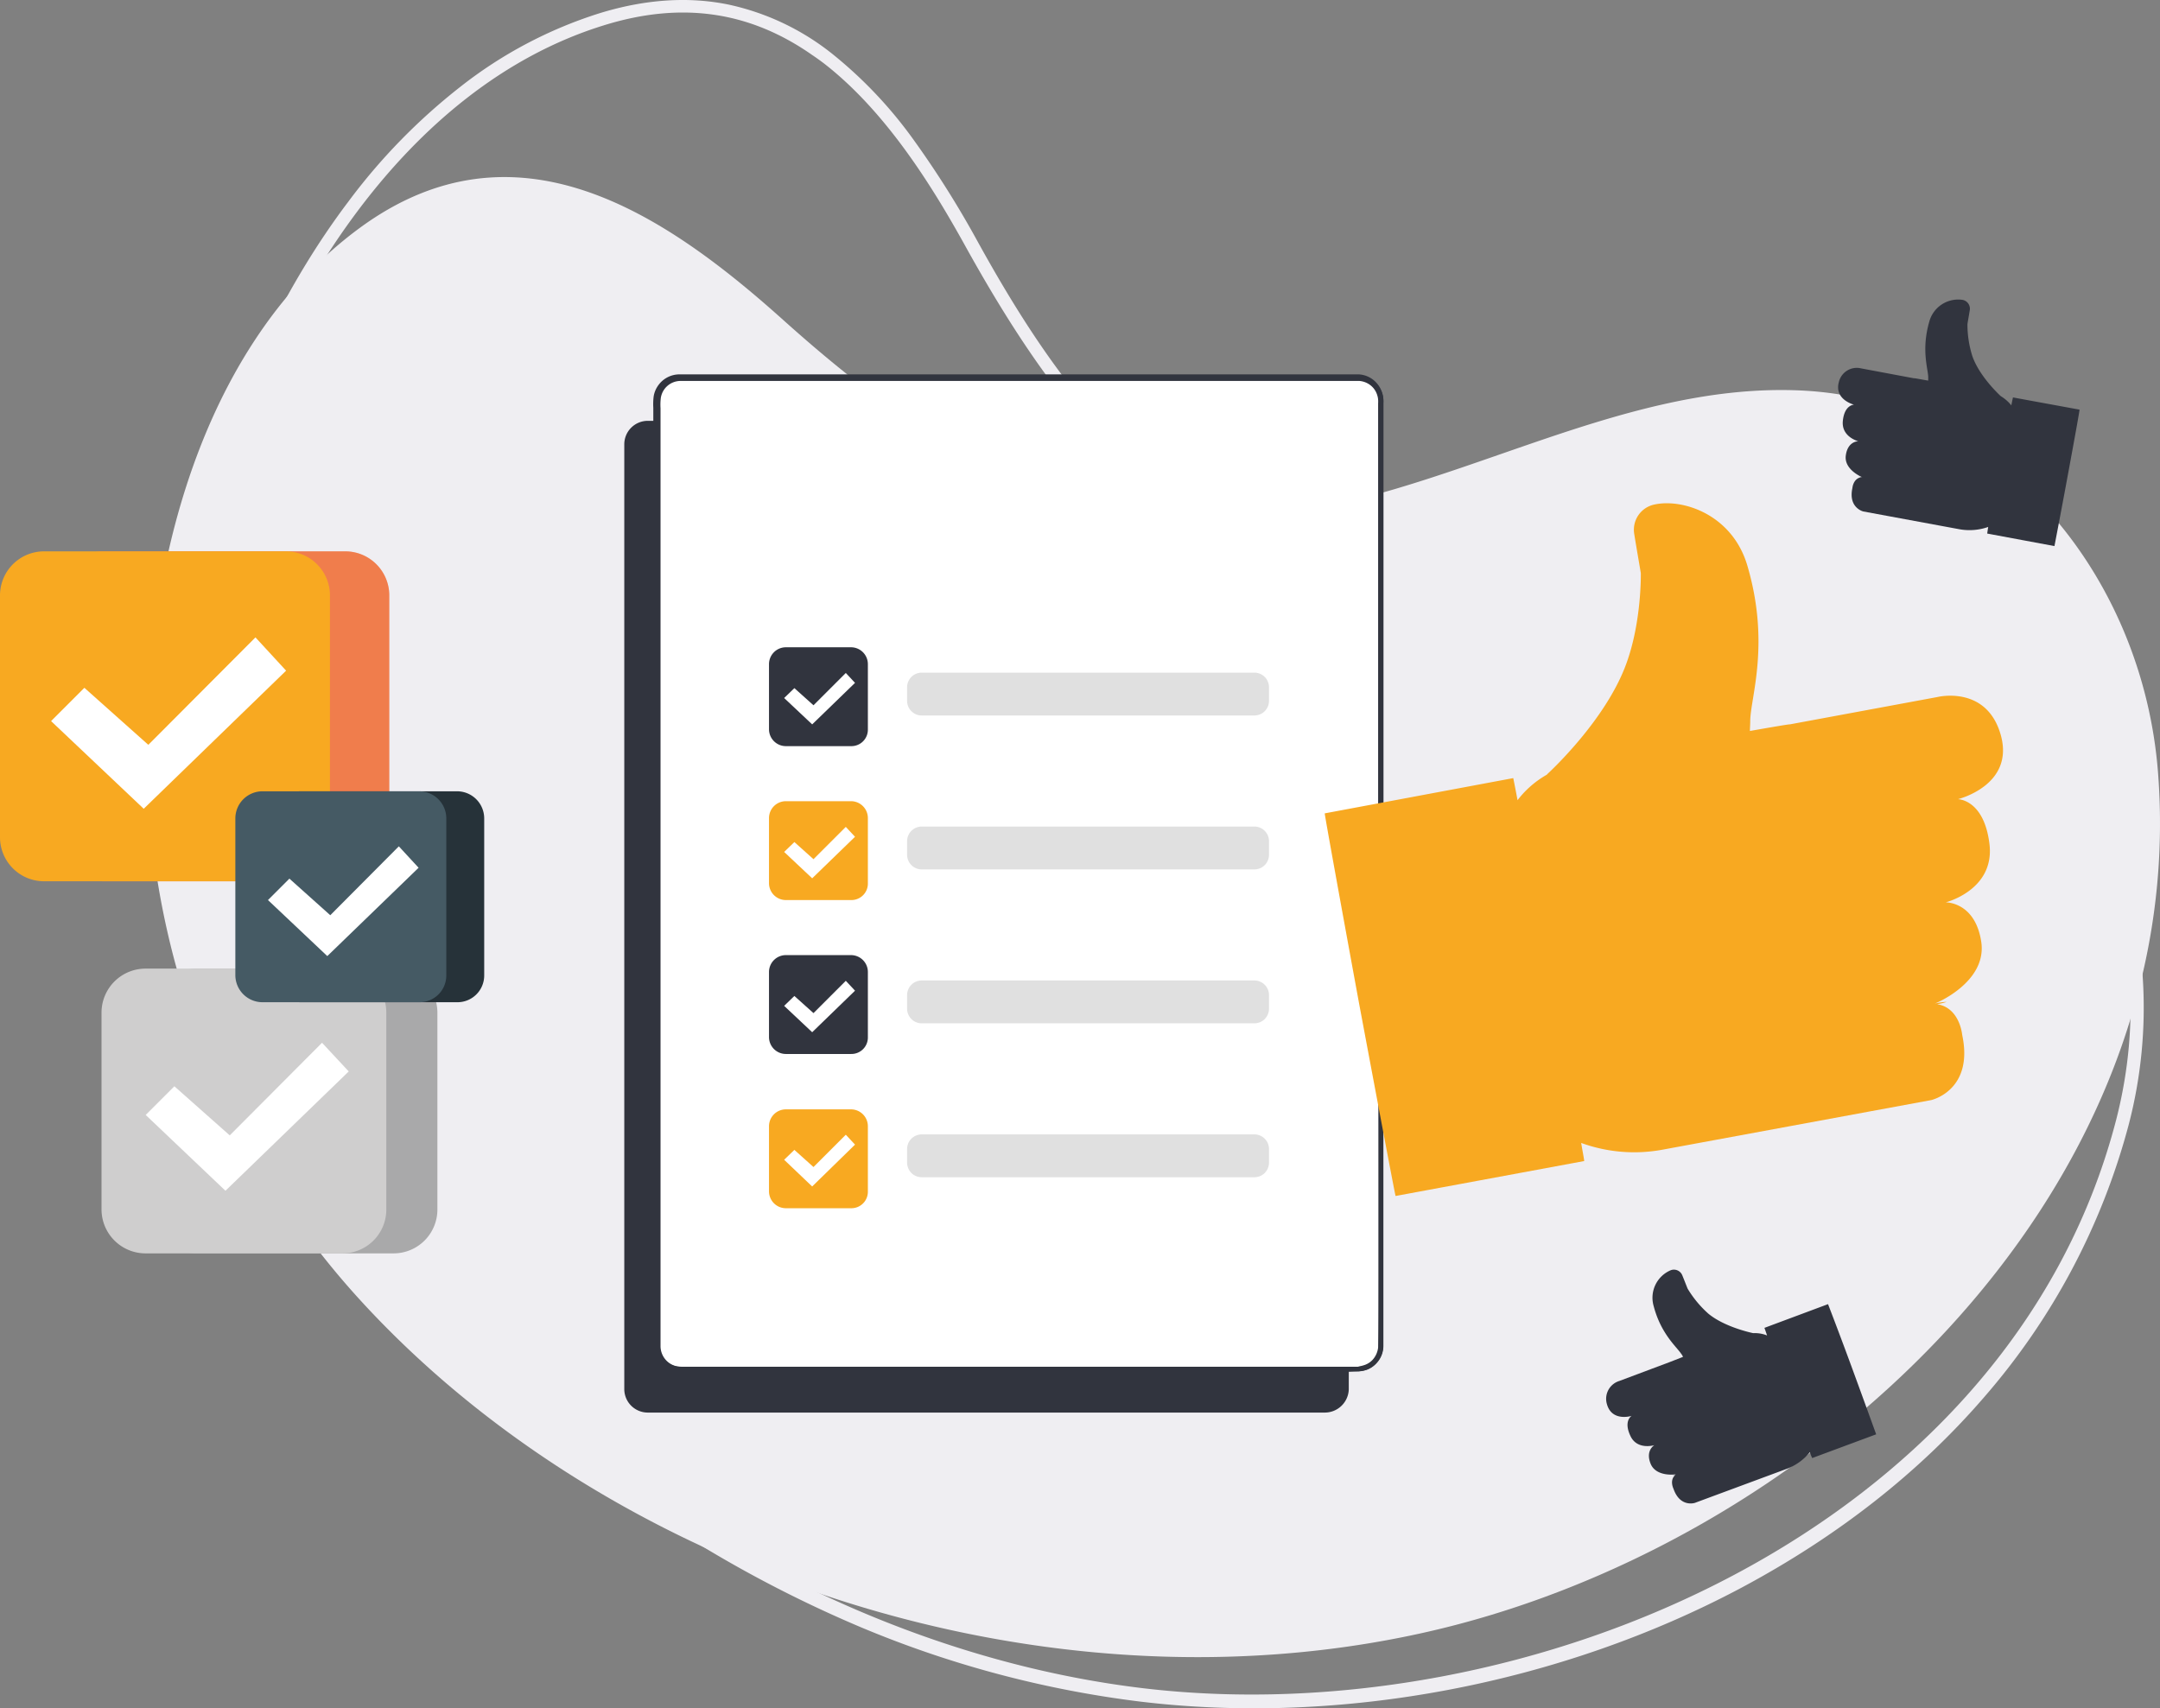 <svg xmlns="http://www.w3.org/2000/svg" width="470.057" height="371.788" viewBox="0 0 470.057 371.788"><rect x="0" y="0" width="470.057" height="371.788" fill="#808080" stroke="none"/><g transform="translate(-8.1 -45.716)"><g transform="translate(40.082 45.716)"><g transform="translate(6.681)"><path d="M161.705,372.867c-2.152-1.506-4.232-3.013-6.312-4.591a261.944,261.944,0,0,1-45.836-43.612,226.6,226.6,0,0,1-32.494-52.65,178.016,178.016,0,0,1-8.177-120.722c6.384-22.38,17.144-44.329,30.2-61.616a130.676,130.676,0,0,1,24.388-25.034,95.065,95.065,0,0,1,30.414-16.068c9.827-3.013,19.224-3.658,27.975-1.865a54.65,54.65,0,0,1,22.452,10.616,94.676,94.676,0,0,1,17.717,18.65A211.89,211.89,0,0,1,236.09,98.283c17.5,31.7,39.6,62.549,82.131,73.6,17.5,4.591,36.367,4.519,54.587,4.519,22.452,0,45.692,0,66.853,8.464a75.344,75.344,0,0,1,26.253,17.646A82.014,82.014,0,0,1,482.7,228.259a94.51,94.51,0,0,1,6.958,30.485,100.852,100.852,0,0,1-3.084,31.777,148.128,148.128,0,0,1-31.561,59.393c-14.131,16.355-31.848,30.2-52.65,41.317-39.452,21.017-87.152,30.055-130.836,24.819a229.507,229.507,0,0,1-60.9-16.211A269.633,269.633,0,0,1,161.705,372.867ZM200.081,57.684c-13.629-9.54-28.477-11.692-45.334-6.456C110.92,64.785,83.089,112.2,71.684,152.081a176.378,176.378,0,0,0,8.034,118.786c17.144,39.093,47.27,73.882,83.781,99.418,32.637,22.81,70.3,38.232,108.385,42.823,83.709,10.042,188.579-34.287,211.892-123.376,11.333-43.4-8.106-87.3-45.19-102.216-20.658-8.321-43.612-8.321-65.777-8.249-18.363,0-37.372,0-55.3-4.662A109.619,109.619,0,0,1,267.149,146.2c-11.692-11.405-22.021-25.823-33.57-46.625-7.245-13.127-17.359-29.553-30.988-40.1C201.731,58.831,200.942,58.257,200.081,57.684Z" transform="translate(-62 -45.716)" fill="#efeef2"/></g><g transform="translate(0 38.537)"><path d="M490.323,228.957c-3.3-42.464-34.072-80.984-77.612-83.064-40.958-1.937-78.258,24.245-118.786,27.544-42.536,3.443-72.95-16.139-102.861-42.967-25.751-23.1-58.1-44.9-92.1-19.941-36.869,27.114-48.346,81.342-45.979,123.735A177.168,177.168,0,0,0,99.895,344.73c55.089,59.536,148.2,89.52,229.609,71.73C413.644,398.169,497.568,321.632,490.323,228.957Z" transform="translate(-52.686 -99.441)" fill="#efeef2"/></g></g><g transform="translate(143.957 137.304)"><path d="M350,389.237H202.593a5.112,5.112,0,0,1-5.093-5.093V178.493a5.112,5.112,0,0,1,5.093-5.093H350.071a5.112,5.112,0,0,1,5.093,5.093V384.144A5.222,5.222,0,0,1,350,389.237Z" transform="translate(-197.5 -173.4)" fill="#31343e"/></g><path d="M603.807,157.892s-.143.646-.359,1.722a8.736,8.736,0,0,0-2.3-2.008h0s-4.591-4.16-6.169-8.679a22.87,22.87,0,0,1-1.076-6.958c0-.143.287-1.722.5-3.013a1.958,1.958,0,0,0-1.578-2.3,6.513,6.513,0,0,0-7.245,4.806c-1.722,6.025-.287,10.114-.215,11.907v.861c-1.722-.287-3.084-.574-3.084-.5h0l-11.477-2.152a4.007,4.007,0,0,0-4.878,2.941c-1.076,3.873,3.3,4.949,3.3,4.949s-2.08,0-2.439,3.515,3.371,4.447,3.371,4.447-2.3-.072-2.726,3.084c-.43,3.084,3.515,4.734,3.586,4.734-.574-.072-.932-.143-.932-.143s.287.072.717.143c-1.793.287-1.937,2.367-1.937,2.367-.932,4.3,2.367,5.093,2.367,5.093l20.945,3.873a12.319,12.319,0,0,0,6.241-.5c-.143.861-.215,1.435-.215,1.435l14.633,2.726s1.291-6.671,2.8-14.848,2.726-14.848,2.654-14.848Z" transform="translate(-157.649 -25.68)" fill="#31343e"/><path d="M529.82,443.607s.215.574.574,1.65a7.209,7.209,0,0,0-3.013-.5h0s-6.1-1.219-9.755-4.232a23.445,23.445,0,0,1-4.519-5.452c-.072-.143-.646-1.65-1.148-2.869a1.967,1.967,0,0,0-2.511-1.148,6.5,6.5,0,0,0-3.73,7.819c1.578,6.025,4.949,8.823,5.954,10.329a2.685,2.685,0,0,1,.43.717c-1.65.646-2.941,1.148-2.941,1.148h0l-10.9,4.089a4.06,4.06,0,0,0-2.726,5.021c1.076,3.945,5.38,2.582,5.38,2.582s-1.793,1.076-.287,4.3c1.435,3.228,5.236,2.08,5.236,2.08s-2.008,1.148-.789,4.089c1.219,2.869,5.451,2.3,5.523,2.224-.5.215-.861.359-.861.359s.287-.072.717-.215c-1.363,1.148-.43,3.013-.43,3.013,1.435,4.16,4.662,3.084,4.662,3.084l19.941-7.388a11.77,11.77,0,0,0,5.093-3.658,6.578,6.578,0,0,0,.5,1.291l13.916-5.165s-2.3-6.384-5.165-14.2-5.308-14.131-5.308-14.131Z" transform="translate(-137.747 -108.901)" fill="#31343e"/><g transform="translate(150.754 127.692)"><g transform="translate(0.305 0.215)"><path d="M359.9,376.065H212.493a5.112,5.112,0,0,1-5.093-5.093V165.393a5.112,5.112,0,0,1,5.093-5.093H359.9a5.112,5.112,0,0,1,5.093,5.093V371.044A5.051,5.051,0,0,1,359.9,376.065Z" transform="translate(-207.4 -160.3)" fill="#fff" stroke="#31343e" stroke-miterlimit="10" stroke-width="1"/></g><path d="M359.779,375.98a7.44,7.44,0,0,0,1.865-.359,4.424,4.424,0,0,0,1.865-1.363,4.863,4.863,0,0,0,1.291-2.869c.072-4.878,0-12.194,0-21.519,0-18.65,0-45.692-.072-79.119V165.81a5.1,5.1,0,0,0-1.148-3.658,5,5,0,0,0-3.443-1.722H212.444a4.854,4.854,0,0,0-4.806,4.089,12.864,12.864,0,0,0-.072,2.367V371.031a5.026,5.026,0,0,0,1.219,3.228,4.882,4.882,0,0,0,2.941,1.65,13.818,13.818,0,0,0,1.722.072h38.376c33.355,0,60.4.072,79.119.072h27.114c1.076-.072,1.722-.072,1.722-.072H330.728c-18.65,0-45.692,0-79.119.072H213.233a15.6,15.6,0,0,1-1.793-.072,5.212,5.212,0,0,1-4.447-5.093V166.743a13.062,13.062,0,0,1,.072-2.367,5.09,5.09,0,0,1,.932-2.224A5.168,5.168,0,0,1,212.229,160H359.994a5.081,5.081,0,0,1,3.658,1.865,5.461,5.461,0,0,1,1.219,3.873V270.68c0,33.355-.072,60.4-.072,79.119,0,9.325,0,16.57-.072,21.519a5.3,5.3,0,0,1-1.291,2.941,4.793,4.793,0,0,1-1.937,1.291,9.811,9.811,0,0,1-1.363.359A1.255,1.255,0,0,1,359.779,375.98Z" transform="translate(-206.975 -160)" fill="#fff" stroke="#31343e" stroke-miterlimit="10" stroke-width="1"/></g><g transform="translate(175.447 186.583)"><g transform="translate(30.055 5.523)"><path d="M358.9,259.125H286.456a3.184,3.184,0,0,1-3.156-3.156v-3.013a3.184,3.184,0,0,1,3.156-3.156H358.9a3.184,3.184,0,0,1,3.156,3.156v3.013A3.184,3.184,0,0,1,358.9,259.125Z" transform="translate(-283.3 -249.8)" fill="#e0e0e0"/></g><path d="M259.261,263.619h-14.2a3.674,3.674,0,0,1-3.658-3.658v-14.2a3.674,3.674,0,0,1,3.658-3.658h14.2a3.674,3.674,0,0,1,3.658,3.658v14.2A3.584,3.584,0,0,1,259.261,263.619Z" transform="translate(-241.4 -242.1)" fill="#31343e"/><g transform="translate(3.3 5.595)"><path d="M246,255.352l2.224-2.152,4.16,3.73,7.03-7.03,2.008,2.152L252.1,261.09Z" transform="translate(-246 -249.9)" fill="#fff"/></g></g><g transform="translate(175.447 220.081)"><g transform="translate(30.055 5.523)"><path d="M358.9,305.825H286.456a3.184,3.184,0,0,1-3.156-3.156v-3.013a3.184,3.184,0,0,1,3.156-3.156H358.9a3.184,3.184,0,0,1,3.156,3.156v3.013A3.184,3.184,0,0,1,358.9,305.825Z" transform="translate(-283.3 -296.5)" fill="#e0e0e0"/></g><path d="M259.261,310.319h-14.2a3.674,3.674,0,0,1-3.658-3.658v-14.2a3.674,3.674,0,0,1,3.658-3.658h14.2a3.674,3.674,0,0,1,3.658,3.658v14.2A3.584,3.584,0,0,1,259.261,310.319Z" transform="translate(-241.4 -288.8)" fill="#f8a921"/><g transform="translate(3.3 5.595)"><path d="M246,302.052l2.224-2.152,4.16,3.73,7.03-7.03,2.008,2.152L252.1,307.79Z" transform="translate(-246 -296.6)" fill="#fff"/></g></g><g transform="translate(175.447 253.579)"><g transform="translate(30.055 5.523)"><path d="M358.9,352.525H286.456a3.184,3.184,0,0,1-3.156-3.156v-3.013a3.184,3.184,0,0,1,3.156-3.156H358.9a3.184,3.184,0,0,1,3.156,3.156v3.013A3.184,3.184,0,0,1,358.9,352.525Z" transform="translate(-283.3 -343.2)" fill="#e0e0e0"/></g><path d="M259.261,357.019h-14.2a3.674,3.674,0,0,1-3.658-3.658v-14.2a3.674,3.674,0,0,1,3.658-3.658h14.2a3.674,3.674,0,0,1,3.658,3.658v14.2A3.584,3.584,0,0,1,259.261,357.019Z" transform="translate(-241.4 -335.5)" fill="#31343e"/><g transform="translate(3.3 5.595)"><path d="M246,348.751l2.224-2.152,4.16,3.73,7.03-7.03,2.008,2.152L252.1,354.49Z" transform="translate(-246 -343.3)" fill="#fff"/></g></g><g transform="translate(175.447 287.149)"><g transform="translate(30.055 5.452)"><path d="M358.9,399.225H286.456a3.184,3.184,0,0,1-3.156-3.156v-3.013a3.184,3.184,0,0,1,3.156-3.156H358.9a3.184,3.184,0,0,1,3.156,3.156v3.013A3.184,3.184,0,0,1,358.9,399.225Z" transform="translate(-283.3 -389.9)" fill="#e0e0e0"/></g><path d="M259.261,403.819h-14.2a3.674,3.674,0,0,1-3.658-3.658v-14.2a3.674,3.674,0,0,1,3.658-3.658h14.2a3.674,3.674,0,0,1,3.658,3.658v14.2A3.584,3.584,0,0,1,259.261,403.819Z" transform="translate(-241.4 -382.3)" fill="#f8a921"/><g transform="translate(3.3 5.523)"><path d="M246,395.452l2.224-2.152,4.16,3.73,7.03-7.03,2.008,2.152-9.325,9.11Z" transform="translate(-246 -390)" fill="#fff"/></g></g><path d="M451.029,258.227s.359,1.722.932,4.806a21.06,21.06,0,0,1,6.456-5.595h-.072s12.84-11.62,17.359-24.317c3.3-9.181,3.084-19.511,3.084-19.511-.072-.5-.861-4.949-1.435-8.536a5.6,5.6,0,0,1,4.376-6.384c6.169-1.363,17.072,2.152,20.3,13.485,4.878,16.785.717,28.262.574,33.426,0,1-.072,1.722-.072,2.367,4.878-.861,8.679-1.506,8.679-1.435h0l32.135-5.954s10.688-2.654,13.772,8.249c3.084,10.975-9.325,13.987-9.325,13.987s5.738,0,6.886,9.9c1.076,9.9-9.54,12.553-9.54,12.553s6.456-.143,7.747,8.679c1.219,8.679-9.827,13.27-10.114,13.342a12.913,12.913,0,0,1,2.582-.359,12.894,12.894,0,0,1-2.08.5c4.949.789,5.451,6.671,5.451,6.671,2.582,12.122-6.743,14.2-6.743,14.2l-58.675,10.831a33.788,33.788,0,0,1-17.5-1.506c.43,2.511.717,3.945.646,3.945l-41.03,7.6c-.072,0-3.587-18.65-7.89-41.6C413.3,284.552,409.928,265.9,410,265.9Z" transform="translate(-113.615 -43.167)" fill="#f8a921"/><g transform="translate(30.193 256.52)"><g transform="translate(11.118)"><path d="M106.835,401.575H63.94a9.582,9.582,0,0,1-9.54-9.54V349.14a9.582,9.582,0,0,1,9.54-9.54h42.895a9.582,9.582,0,0,1,9.54,9.54v42.895A9.536,9.536,0,0,1,106.835,401.575Z" transform="translate(-54.4 -339.6)" fill="#a9a9aa"/></g><path d="M91.335,401.575H48.44a9.582,9.582,0,0,1-9.54-9.54V349.14a9.582,9.582,0,0,1,9.54-9.54H91.335a9.582,9.582,0,0,1,9.54,9.54v42.895A9.536,9.536,0,0,1,91.335,401.575Z" transform="translate(-38.9 -339.6)" fill="#cfcece"/><g transform="translate(9.612 16.139)"><path d="M52.3,377.809l6.241-6.241,12.051,10.688L90.676,362.1l5.81,6.241L69.659,394.307Z" transform="translate(-52.3 -362.1)" fill="#fff"/></g></g><g transform="translate(8.1 165.71)"><g transform="translate(12.911)"><path d="M88.29,284.8H35.64a9.582,9.582,0,0,1-9.54-9.54V222.54A9.582,9.582,0,0,1,35.64,213H88.362a9.582,9.582,0,0,1,9.54,9.54v52.722A9.6,9.6,0,0,1,88.29,284.8Z" transform="translate(-26.1 -213)" fill="#ee715f"/></g><g transform="translate(12.911)" opacity="0.3"><path d="M88.29,284.8H35.64a9.582,9.582,0,0,1-9.54-9.54V222.54A9.582,9.582,0,0,1,35.64,213H88.362a9.582,9.582,0,0,1,9.54,9.54v52.722A9.6,9.6,0,0,1,88.29,284.8Z" transform="translate(-26.1 -213)" fill="#f59b1e"/></g><path d="M70.362,284.8H17.64a9.582,9.582,0,0,1-9.54-9.54V222.54A9.582,9.582,0,0,1,17.64,213H70.362a9.582,9.582,0,0,1,9.54,9.54v52.722A9.582,9.582,0,0,1,70.362,284.8Z" transform="translate(-8.1 -213)" fill="#f8a921"/><g transform="translate(11.118 18.722)"><path d="M23.6,257.32l7.245-7.245L44.76,262.484,68.073,239.1l6.671,7.245L43.756,276.4Z" transform="translate(-23.6 -239.1)" fill="#fff"/></g></g><g transform="translate(59.316 217.929)"><g transform="translate(8.249)"><path d="M131.026,331.707H96.882A5.909,5.909,0,0,1,91,325.826V291.682a5.908,5.908,0,0,1,5.882-5.882h34.144a5.908,5.908,0,0,1,5.882,5.882v34.144A5.818,5.818,0,0,1,131.026,331.707Z" transform="translate(-91 -285.8)" fill="#263239"/></g><path d="M119.526,331.707H85.382a5.909,5.909,0,0,1-5.882-5.882V291.682a5.908,5.908,0,0,1,5.882-5.882h34.144a5.908,5.908,0,0,1,5.882,5.882v34.144A5.818,5.818,0,0,1,119.526,331.707Z" transform="translate(-79.5 -285.8)" fill="#455a64"/><g transform="translate(7.101 11.979)"><path d="M89.4,314.192l4.662-4.662,8.895,7.962,14.92-14.992,4.3,4.662-19.869,19.224Z" transform="translate(-89.4 -302.5)" fill="#fff"/></g></g></g></svg>